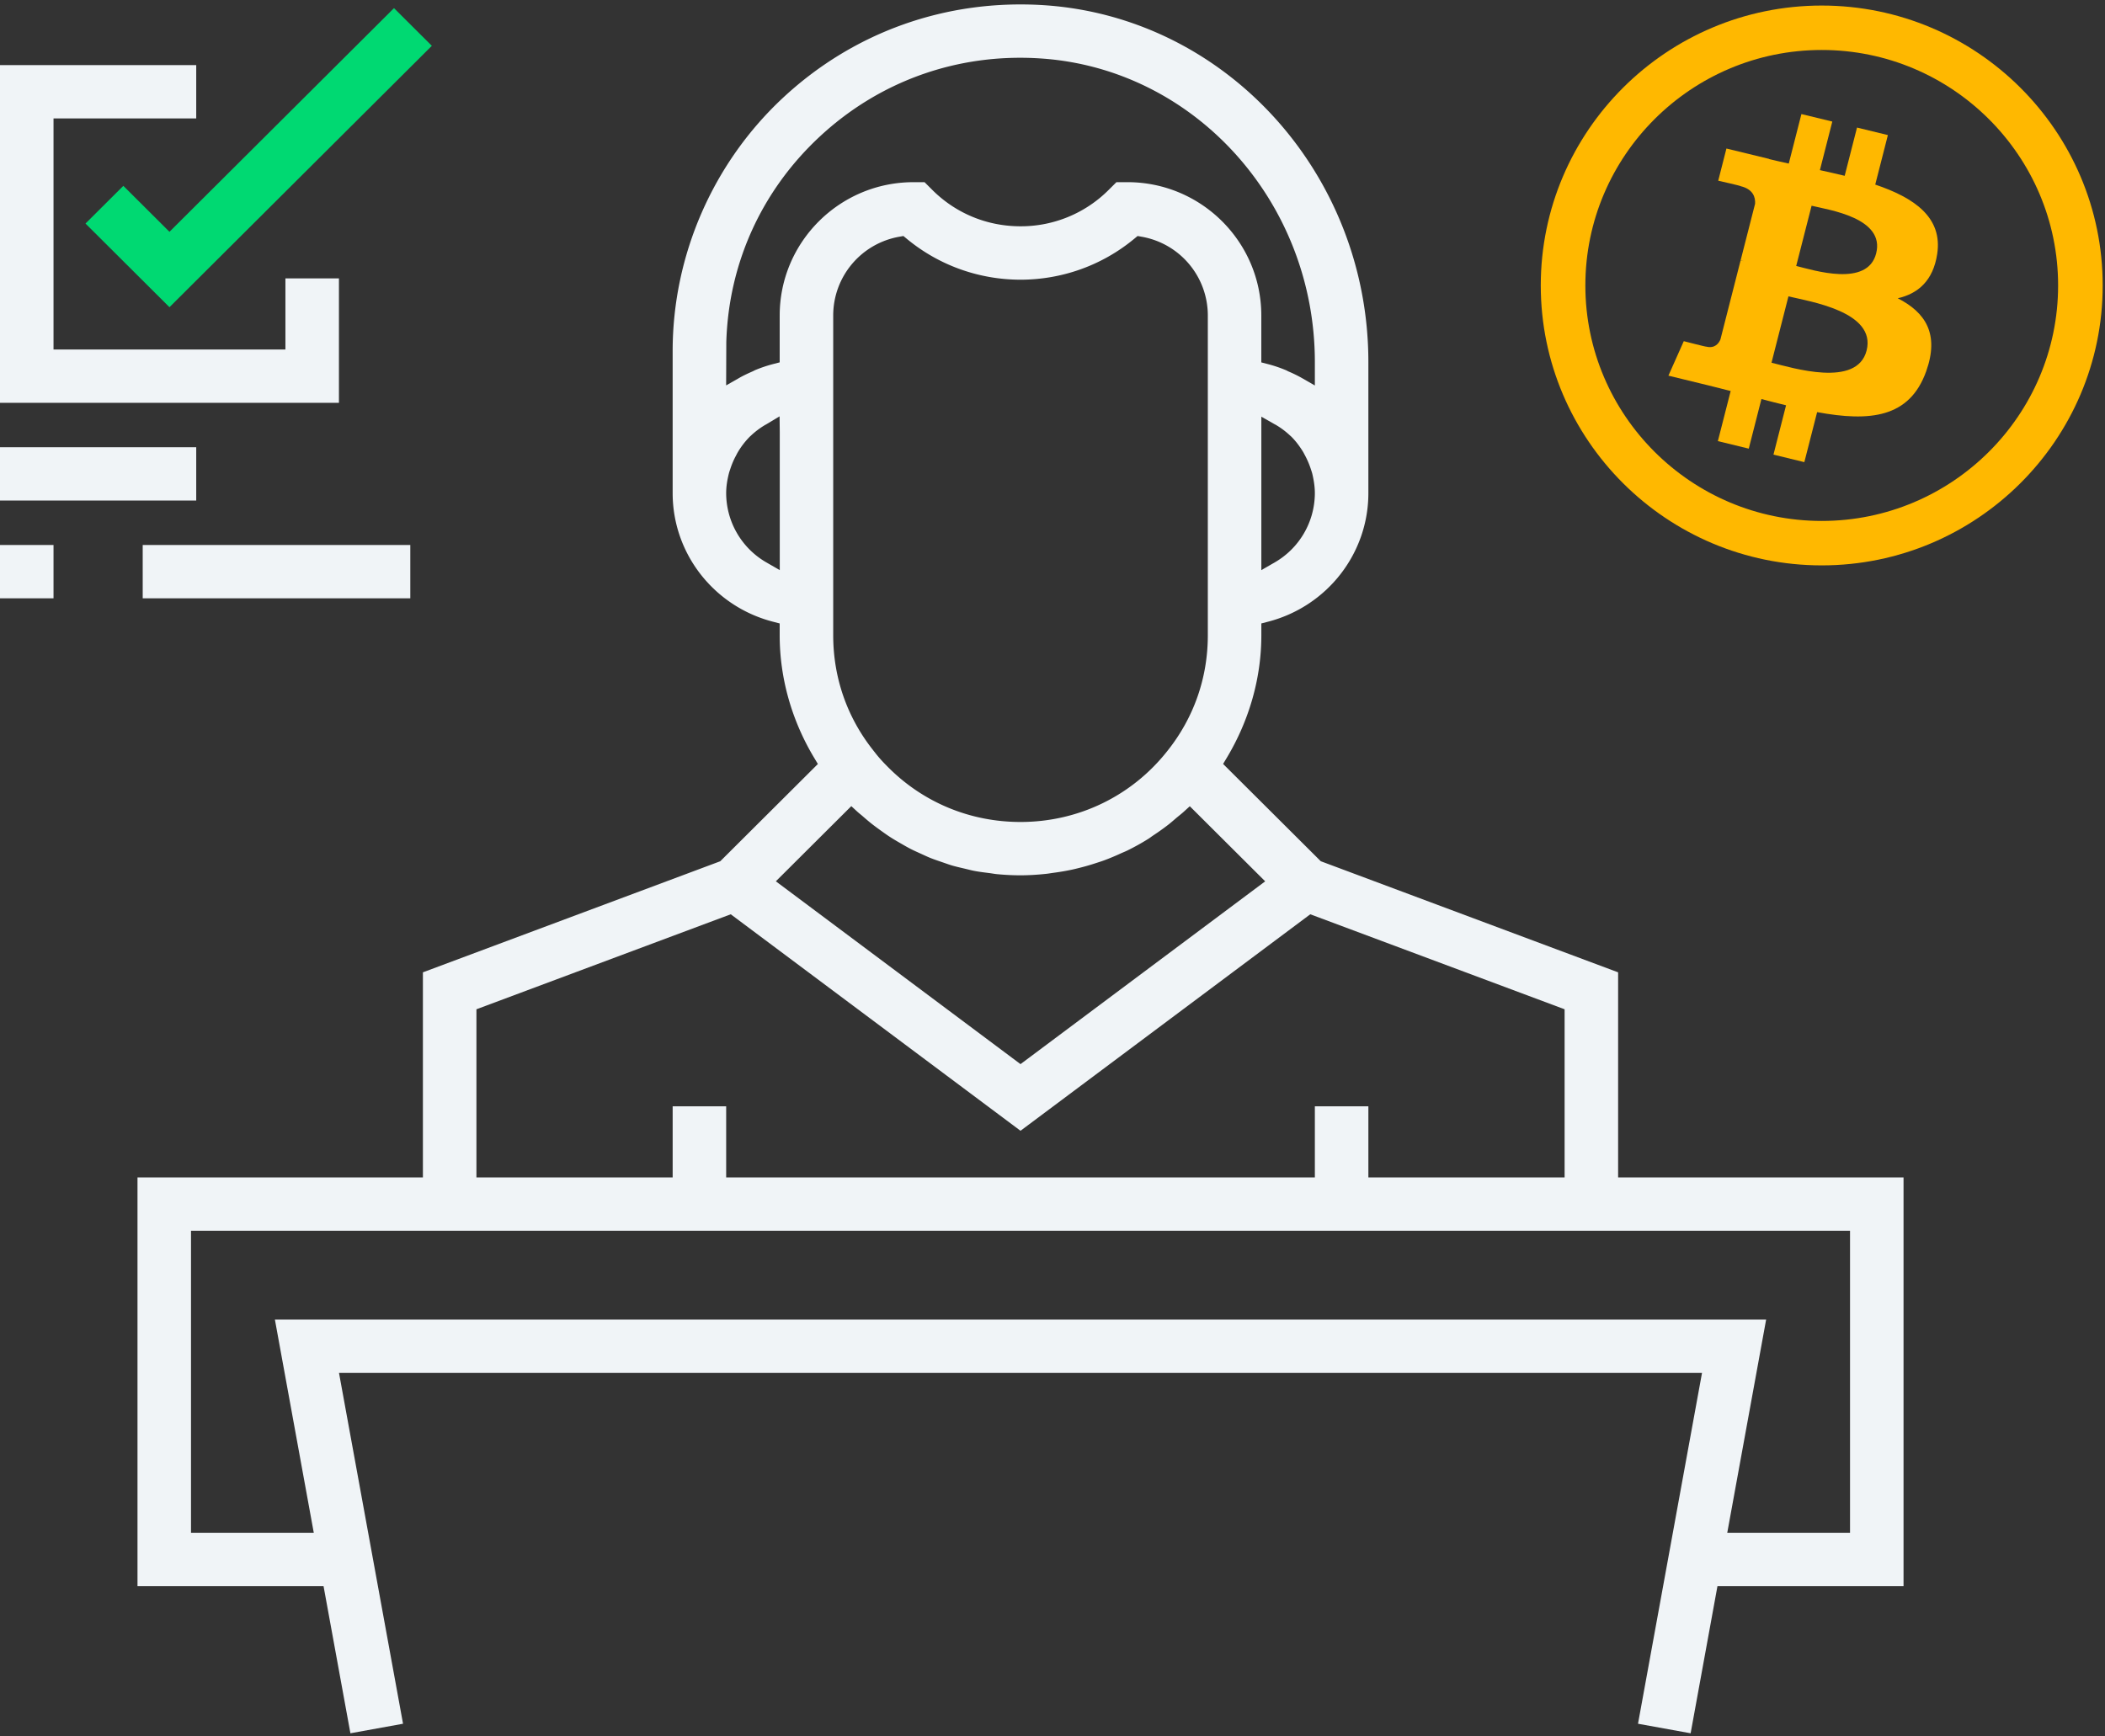 <svg width="240" height="198" xmlns="http://www.w3.org/2000/svg"><rect width="100%" height="100%" fill="#333333" stroke="none"/><g fill="none" fill-rule="evenodd"><path d="M31.343 150.47l4.434 24.319h-14v-34.451H210.93v34.45h-14l4.434-24.317H31.343zm22.977-35.384l28.996-10.833 33.037 24.686 33.037-24.686 28.997 10.833v19.172h-22.373v-8.106h-6.102v8.106H82.794v-8.106h-6.101v8.106H54.32v-19.172zm42.74-23.164l.718.66c.1.091.204.176.307.26.106.086.212.173.316.265.309.27.626.543.951.8.377.299.776.587 1.12.834l.108.077c.295.211.588.421.89.615.391.255.796.49 1.211.729l.129.074c.303.175.604.35.911.51.41.215.833.405 1.28.605l.29.133c.259.119.518.239.785.346.353.142.714.265 1.073.388l.673.232c.234.082.468.165.707.235.431.126.873.228 1.34.336l.518.124c.225.057.45.114.681.157.561.11 1.146.18 1.71.25.14.017.269.037.398.057.167.027.334.053.503.069 1.937.18 3.555.18 5.58-.035.174-.018.343-.044.512-.07.134-.02.267-.04.401-.057a26.64 26.64 0 0 0 1.945-.33c.338-.071.672-.153 1.002-.238a24.82 24.82 0 0 0 1.798-.52l.151-.049c.277-.089.55-.177.825-.277a26.268 26.268 0 0 0 1.845-.768c.122-.056.247-.11.373-.164.137-.058.273-.116.405-.18.85-.417 1.671-.874 2.435-1.355a4.51 4.51 0 0 0 .252-.175c.087-.063.175-.127.266-.188a26.927 26.927 0 0 0 1.779-1.27c.213-.168.42-.347.63-.526l.196-.17c.126-.107.258-.215.39-.321.16-.13.32-.26.473-.399l.717-.653 8.595 8.563-27.896 20.843-27.895-20.846 8.602-8.571zm40.649-55.95v36.477c0 4.836-1.591 9.39-4.601 13.167-4.055 5.153-10.163 8.112-16.755 8.112-5.729 0-11.088-2.217-15.09-6.242-.437-.436-1.009-1.026-1.52-1.698l-.025-.03a3.281 3.281 0 0 1-.12-.15l-.064-.086c-2.963-3.742-4.536-8.268-4.536-13.073V35.972a9.116 9.116 0 0 1 7.537-8.978l.466-.083.364.301c7.526 6.241 18.45 6.241 25.973 0l.363-.301.466.083a9.118 9.118 0 0 1 7.542 8.978zm-48.813 0v5.347l-.762.197a15.4 15.4 0 0 0-2.055.695c-.026.012-.054.028-.083.043a3.133 3.133 0 0 1-.21.103c-.564.249-1.03.467-1.474.72l-1.522.868.019-4.934c.262-8.96 4.004-17.232 10.602-23.388 6.846-6.394 15.795-9.576 25.189-8.961 17.558 1.133 31.312 16.337 31.312 34.615v2.679l-1.525-.877a15.276 15.276 0 0 0-1.467-.716 3.693 3.693 0 0 1-.195-.097c-.03-.016-.06-.033-.092-.046a15.231 15.231 0 0 0-2.064-.7l-.762-.197v-5.351c0-8.381-6.843-15.2-15.254-15.2h-1.264l-.894.891a14.135 14.135 0 0 1-10.046 4.14c-3.8 0-7.368-1.47-10.046-4.14l-.891-.89h-1.262c-8.411 0-15.254 6.818-15.254 15.199zm.008 29.035l-1.525-.876a9.136 9.136 0 0 1-4.585-7.894c0-.68.093-1.376.294-2.19.041-.174.097-.342.156-.512l.037-.111c.167-.51.378-1.004.626-1.457l.044-.087a5.9 5.9 0 0 1 .252-.451 9.062 9.062 0 0 1 1.296-1.65l.11-.097a9.13 9.13 0 0 1 1.566-1.19c.043-.028.104-.06.168-.093l1.541-.925.02 1.784v15.75zm56.433-.877l-1.526.88V47.514l1.52.863a2.5 2.5 0 0 1 .23.128 9.073 9.073 0 0 1 1.535 1.168c.042.033.082.067.123.108.456.45.88.992 1.295 1.651a5.3 5.3 0 0 1 .214.384l.079.147c.25.472.458.958.626 1.461l.053.159c.049.147.097.296.138.45.127.546.288 1.338.288 2.204a9.143 9.143 0 0 1-4.575 7.893zm71.694 116.738v-46.61h-32.542v-23.385l-33.903-12.67-11.135-11.094.408-.678c2.585-4.305 3.952-9.14 3.952-13.982v-1.36l.761-.196c6.737-1.744 11.442-7.77 11.442-14.656v-14.96c0-21.471-16.261-39.343-37.021-40.687-11.117-.705-21.685 3.059-29.756 10.595-7.972 7.445-12.544 17.957-12.544 28.84v16.212c0 6.886 4.704 12.912 11.441 14.656l.762.197v1.36c0 4.858 1.365 9.696 3.947 13.988l.408.679-11.13 11.09-33.903 12.666v23.385H15.676v46.61H36.89l3.062 16.773 6-1.088-7.301-40.003h155.403l-7.298 40.003 6 1.088 3.058-16.773h21.216z" fill="#F0F4F7"/><path fill="#00D972" d="M19.322 26.432l-5.26-5.24-4.314 4.298 9.574 9.539L49.235 5.224 44.92.927z"/><path fill="#F0F4F7" d="M0 57.075h22.373v-6.08H0zm0 11.146h6.102v-6.08H0zm16.271 0H46.78v-6.08H16.27zm6.102-54.716v-6.08H0V45.93h38.644V31.744h-6.102v8.106H6.102V13.505z"/><path d="M213.908 28.9c-.992 3.882-7.126 1.912-9.115 1.427l1.755-6.868c1.99.483 8.395 1.388 7.36 5.44zm-1.09 11.076c-1.091 4.274-8.454 1.963-10.841 1.383l1.931-7.565c2.388.581 10.048 1.731 8.91 6.182zm8.05-11.013c.64-4.174-2.613-6.416-7.063-7.915l1.441-5.645-3.52-.857-1.406 5.5c-.93-.225-1.878-.436-2.824-.648l1.413-5.537-3.522-.855-1.442 5.645c-.766-.17-1.521-.336-2.249-.513l.006-.02-4.864-1.182-.936 3.67s2.616.584 2.561.624c1.429.346 1.687 1.272 1.642 2.002l-1.644 6.435c.098.024.224.06.367.113-.119-.027-.248-.059-.374-.09l-2.302 9.019c-.176.42-.621 1.06-1.614.816.031.048-2.563-.623-2.563-.623l-1.752 3.933 4.59 1.117c.848.207 1.687.423 2.508.633l-1.46 5.713 3.523.858 1.443-5.654c.961.252 1.896.491 2.81.712L202.2 51.84l3.521.857 1.458-5.703c6.008 1.11 10.528.661 12.43-4.643 1.528-4.272-.076-6.732-3.24-8.34 2.304-.521 4.036-1.996 4.5-5.048h-.001z" fill="#FFB800"/><path d="M207.704 59.402c-14.86 0-26.95-12.045-26.95-26.851s12.09-26.852 26.95-26.852 26.95 12.046 26.95 26.852c0 14.806-12.09 26.851-26.95 26.851m0-58.769c-17.663 0-32.034 14.319-32.034 31.918 0 17.6 14.37 31.918 32.034 31.918 17.663 0 32.034-14.319 32.034-31.918 0-17.6-14.37-31.918-32.034-31.918" fill="#FFB800"/></g></svg>